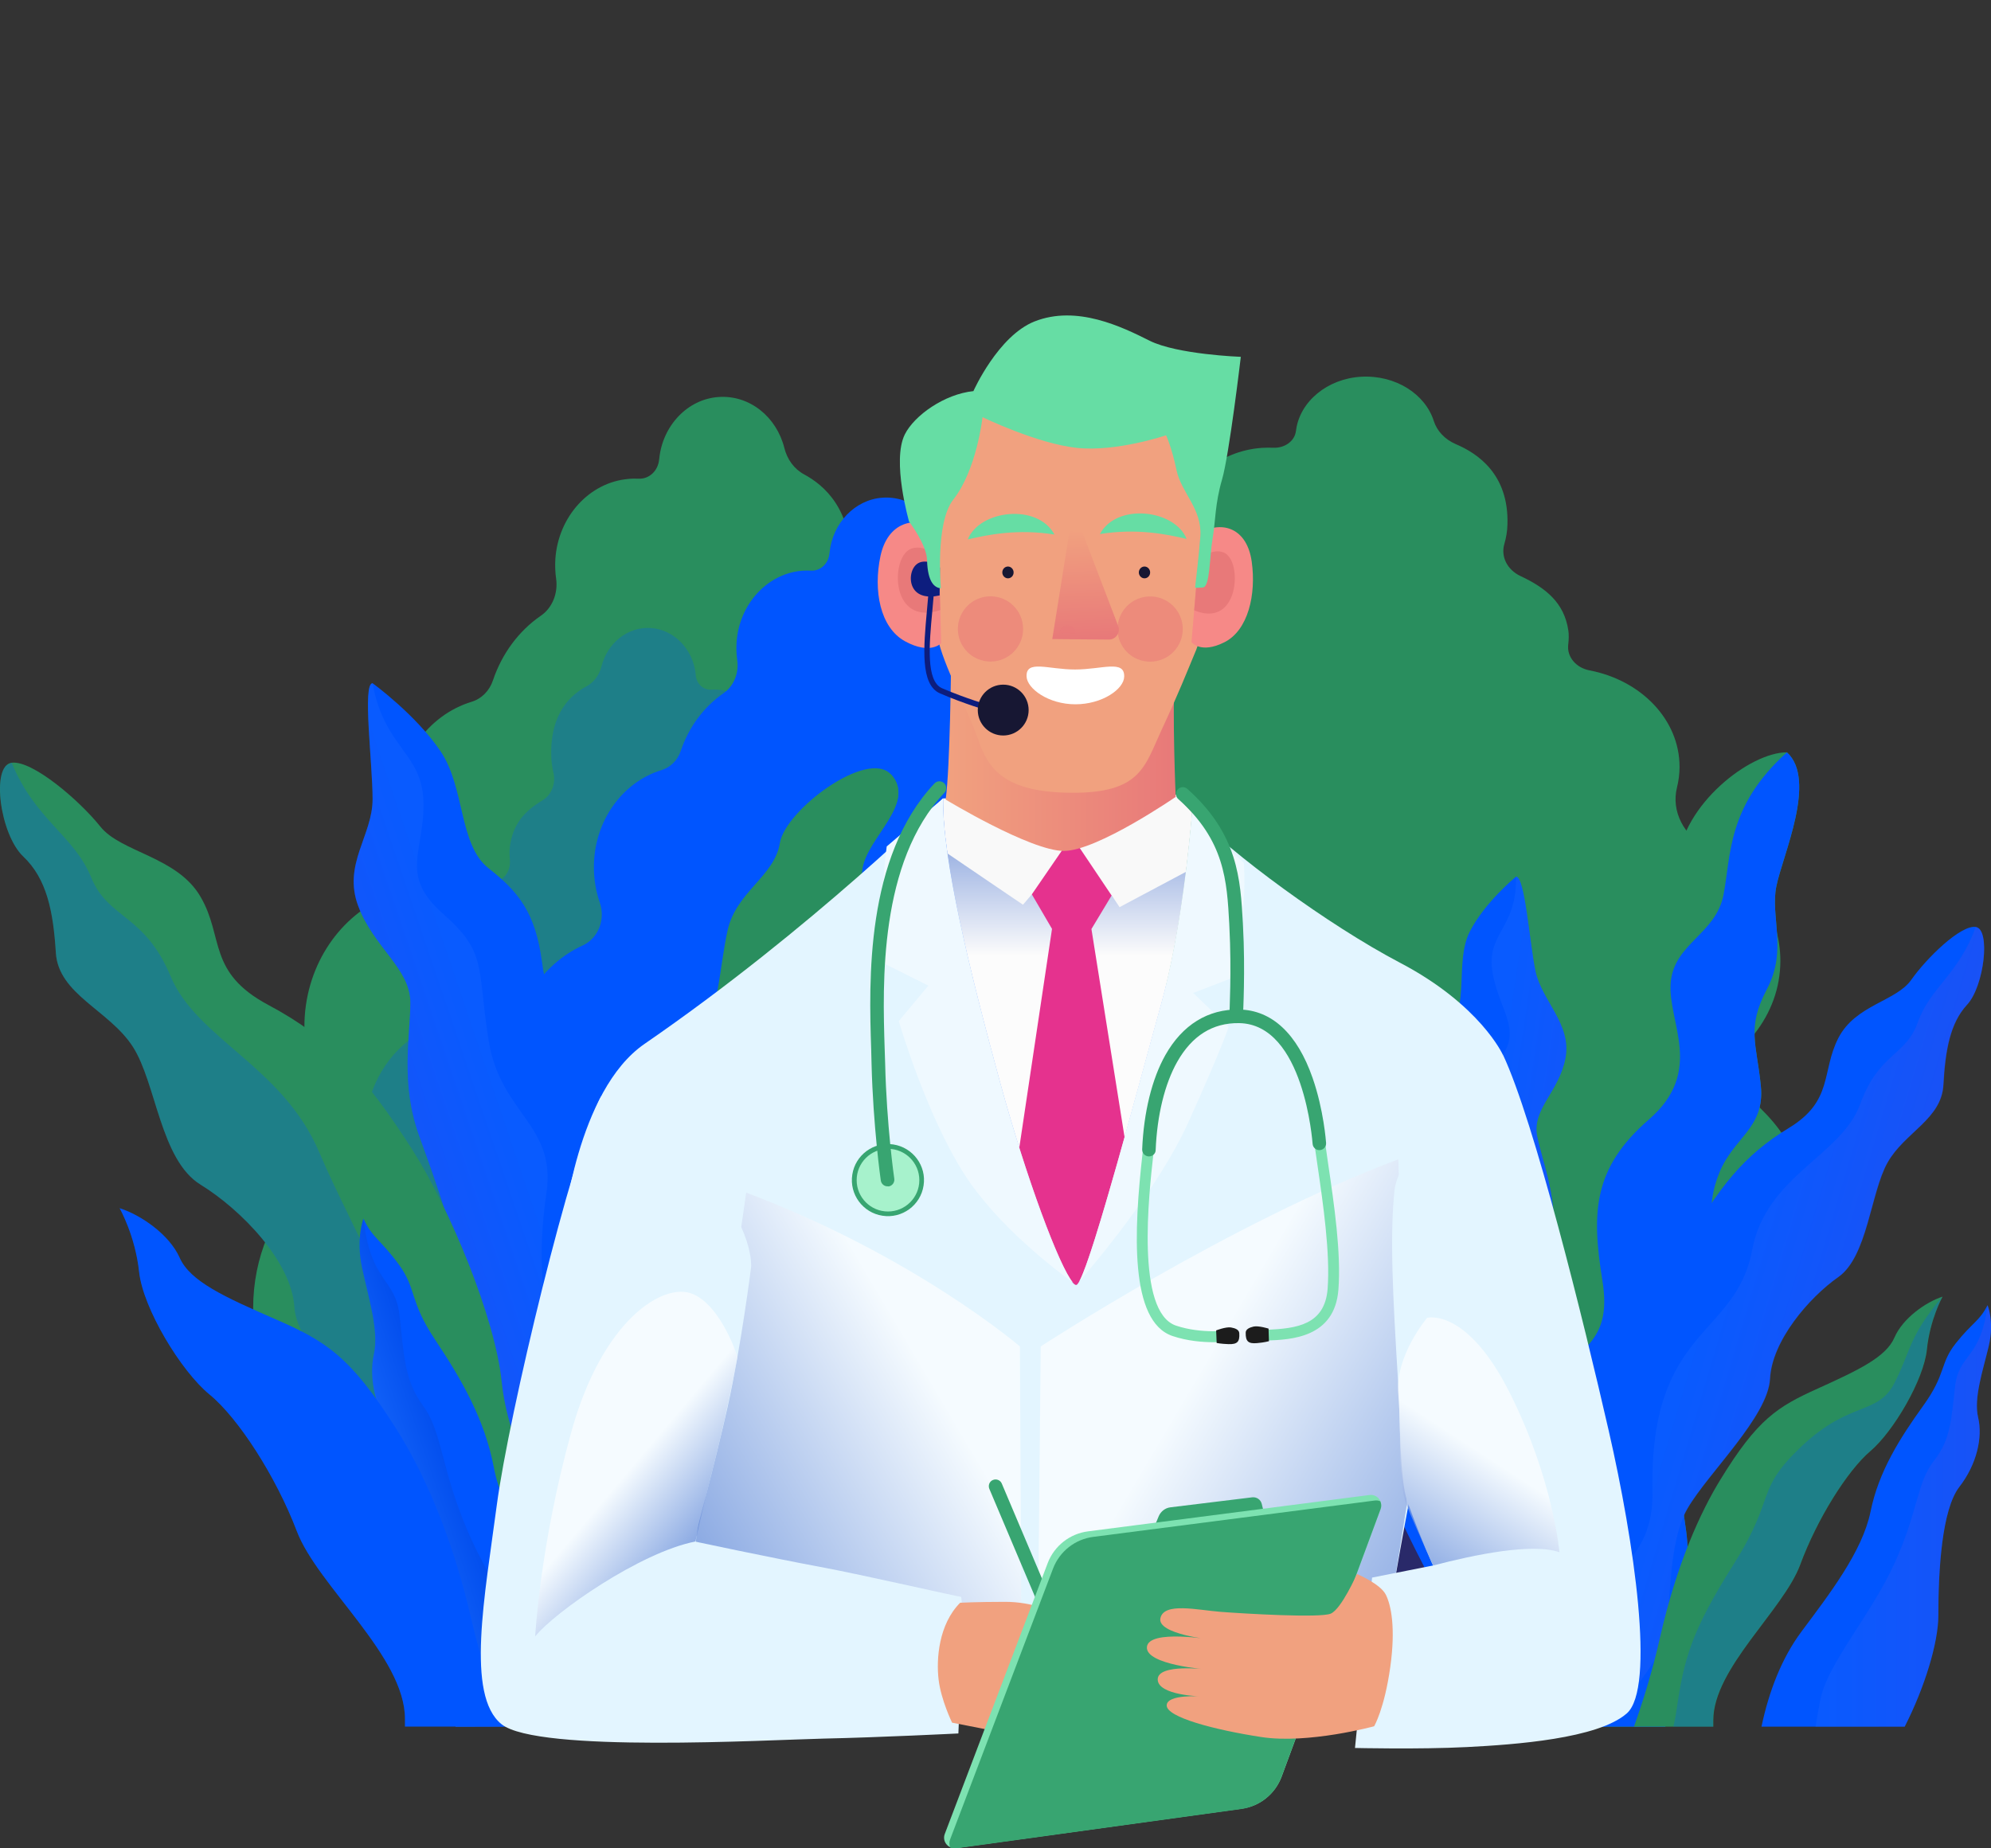 <svg version="1.1" id="_x3C_Layer_x3E_" xmlns="http://www.w3.org/2000/svg" xmlns:xlink="http://www.w3.org/1999/xlink" x="0" y="0" viewBox="0 0 1550.2 1439.5" style="enable-background:new 0 0 1550.2 1439.5" xml:space="preserve"><rect x="0" y="0" width="1550.2" height="1439.5" fill="#333333" stroke="none"/><style>.st0{fill:#298e5e}.st1,.st10{fill:#0055ff}.st10{opacity:.26;enable-background:new}.st33{fill:#e3f5ff}.st45{fill:#eff9ff}.st47{fill:#f1a17f}.st48{fill:#f68987}.st49{fill:#e87979}.st50{fill:#0d1d7e}.st51{fill:#66dda4}.st52{fill:#171733}.st54{opacity:.55;fill:#e87979;enable-background:new}.st57{fill:#38a571}.st59{fill:#7de2b1}.st60{fill:#1c1c1c}</style><path class="st0" d="M1386.2 748.3c0-36.9-22.6-69.2-56.5-87.4-18.7-10-28.6-29-24-47.6 1.3-5.2 2-10.6 2-16.1 0-36.7-29.9-67.4-70-75.1-10.6-2-17.7-10.5-16.7-19.8.5-4.1.6-8.1.1-11.4-3.2-21.3-17.2-32.9-37.3-42.3-10.3-4.9-15.4-15.1-12.5-25 1.4-4.8 2.3-9.9 2.4-15.2 1.2-39.2-23.4-55.4-40.4-62.6-8.3-3.6-14.4-10.1-16.9-17.8-6.6-21-29.7-36.1-56.6-34.6-26.3 1.5-47.8 19.3-50.7 41.8 0 .2 0 .4-.1.5-.9 7.7-8.6 13.4-17.6 13-2.9-.1-5.9-.1-9 .1-33.3 2.4-60.1 25.6-62.4 54.3-.4 4.6-.1 9 .7 13.3 1.8 9.9-3.3 19.8-13.2 25.2-18.7 10.2-33.3 25.5-41 43.7-3 7-9.8 12.4-18.2 14.4-37.5 9-65 38.5-65 73.6 0 9.4 2 18.5 5.6 26.8 5.6 12.9-1.6 27.2-16.4 32.5-39.8 14.3-67.8 48-67.8 87.4 0 15.9 4.6 31 12.7 44.1 12.3 19.9 7.7 44.6-11.8 59.7-27.5 21.4-44.8 52.3-44.8 86.7v42.6h736.6v-42.6c0-17.2-12.7-33.6-27.6-48.3-16.3-16-17.4-39.4-3.7-57.1 12.7-16.2 20.1-35.7 20.1-56.8z"/><path class="st0" d="M855.6 832.1c0-42.4-20.5-79.6-51.3-100.5-17-11.5-26-33.4-21.8-54.7 1.2-6 1.8-12.1 1.8-18.5 0-42.2-27.2-77.5-63.6-86.3-9.6-2.3-16.1-12.1-15.2-22.8.4-4.8.6-9.3.1-13.1-2.9-24.5-15.6-37.8-33.8-48.7-9.4-5.6-14-17.4-11.3-28.7 1.3-5.6 2.1-11.4 2.2-17.4 1.1-45.1-21.2-63.6-36.7-72-7.6-4.1-13.1-11.6-15.3-20.5-6-24.1-27-41.5-51.4-39.7-23.9 1.7-43.4 22.2-46 48 0 .2 0 .4-.1.6-.8 8.9-7.8 15.4-16 15-2.7-.1-5.4-.1-8.1.2-30.3 2.7-54.5 29.4-56.7 62.4-.3 5.2-.1 10.4.6 15.3 1.6 11.4-3 22.8-12 28.9-17 11.7-30.2 29.4-37.2 50.3-2.7 8.1-8.9 14.3-16.5 16.6-34 10.3-59 44.3-59 84.6 0 10.9 1.8 21.3 5.1 30.8 5.1 14.8-1.5 31.2-14.9 37.3-36.1 16.4-61.5 55.2-61.5 100.4 0 18.3 4.2 35.6 11.5 50.7 11.1 22.9 7 51.3-10.7 68.7-25 24.6-40.7 60.1-40.7 99.7v48.9h668.8v-48.9c0-19.8-11.5-38.6-25.1-55.6-14.8-18.4-15.8-45.3-3.4-65.6 11.5-18.8 18.2-41.2 18.2-65.4z"/><path class="st1" d="M951.9 855.2c0-37.9-18.3-71.2-45.9-89.9-15.2-10.3-23.2-29.9-19.5-48.9 1-5.3 1.6-10.9 1.6-16.5 0-37.8-24.3-69.3-56.8-77.2-8.6-2.1-14.4-10.8-13.6-20.4.4-4.3.5-8.3.1-11.7-2.6-21.9-13.9-33.8-30.3-43.5-8.4-5-12.5-15.6-10.1-25.7 1.2-5 1.8-10.2 2-15.6 1-40.3-19-56.9-32.8-64.4-6.8-3.7-11.7-10.4-13.7-18.3-5.4-21.5-24.1-37.1-45.9-35.5-21.3 1.5-38.9 19.8-41.1 42.9 0 .2 0 .4-.1.5-.7 7.9-7 13.8-14.3 13.4-2.4-.1-4.8-.1-7.3.1-27.1 2.4-48.8 26.3-50.7 55.8-.3 4.7-.1 9.3.5 13.7 1.5 10.2-2.7 20.4-10.7 25.9-15.2 10.5-27 26.2-33.3 45-2.4 7.2-8 12.7-14.8 14.8-30.4 9.2-52.8 39.6-52.8 75.6 0 9.7 1.6 19 4.6 27.6 4.6 13.3-1.3 27.9-13.3 33.4-32.3 14.7-55 49.3-55 89.8 0 16.4 3.7 31.8 10.3 45.4 10 20.5 6.3 45.8-9.6 61.4-22.3 22-36.4 53.8-36.4 89.1v43.8h598.1V1022c0-17.7-10.3-34.6-22.4-49.7-13.2-16.5-14.1-40.5-3-58.7 10.2-16.7 16.2-36.8 16.2-58.4z"/><path class="st1" d="M297.2 932.2c9.4 15.3 8.6 35.6-2.5 49.4-10.2 12.8-18.9 26.9-18.9 41.9v36.9h503.7v-36.9c0-29.8-11.8-56.6-30.6-75.1-13.3-13.1-16.5-34.4-8.1-51.7 5.5-11.4 8.7-24.4 8.7-38.2 0-34.1-19.1-63.3-46.3-75.6-10.1-4.6-15.1-16.9-11.2-28.1 2.5-7.2 3.9-15.1 3.9-23.2 0-30.4-18.8-56-44.5-63.7-5.7-1.7-10.4-6.4-12.4-12.5-5.2-15.8-15.2-29.1-28-37.9-6.8-4.6-10.2-13.2-9-21.8.5-3.7.7-7.6.5-11.5-1.6-24.8-19.9-45-42.7-47-2.1-.2-4.1-.2-6.1-.1-6.2.3-11.4-4.6-12-11.3v-.5c-1.9-19.5-16.7-34.9-34.7-36.2-18.4-1.3-34.1 11.8-38.7 29.9-1.7 6.7-5.8 12.3-11.5 15.4-11.7 6.3-28.5 20.3-27.6 54.2.1 4.5.7 8.9 1.7 13.1 2 8.5-1.5 17.4-8.5 21.6-13.7 8.2-23.3 18.3-25.5 36.7-.3 2.8-.2 6.2.1 9.8.7 8.1-4.2 15.4-11.4 17.2-27.4 6.6-47.9 33.2-47.9 65 0 4.8.5 9.4 1.3 13.9 3.1 16.1-3.6 32.5-16.4 41.2-23.2 15.7-38.6 43.7-38.6 75.7-.4 18.3 4.6 35.3 13.2 49.4z" style="opacity:.26;enable-background:new"/><path class="st0" d="M665.4 758c-13.5 31.1-6.8 43.3-4.1 77.1s-17.6 40.6-27.1 69-2.7 41.9-5.4 77.1c-2.7 35.2-13.5 37.9-23 70.3-9.5 32.5 0 77.1 6.8 138 4.2 37.7-5.6 107.4-13.7 155.1H474.8c9.6-90.2 23-235.3 14.8-267.4-12.2-47.3 6.8-125.8 18.9-150.1 12.2-24.3 14.9-54.1 12.2-75.7-2.7-21.6 9.5-29.8 24.3-46 14.9-16.2 14.9-51.4 21.6-81.2 6.8-29.8 36.5-41.9 40.6-67.6 4.1-25.7 68.3-73.7 86.6-53.4 19.9 22.1-18.3 48.7-22.3 73-4 24.4 7.5 50.7-6.1 81.8z"/><defs><path id="SVGID_1_" d="M1 1h1L1 2z"/></defs><defs><path id="SVGID_2_" d="M-1-1h-1l1-1z"/></defs><clipPath id="SVGID_3_"><use xlink:href="#SVGID_1_" style="overflow:visible"/></clipPath><clipPath id="SVGID_4_" style="clip-path:url(#SVGID_3_)"><use xlink:href="#SVGID_2_" style="overflow:visible"/></clipPath><linearGradient id="SVGID_5_" gradientUnits="userSpaceOnUse" x1="6293.786" y1="498.333" x2="6609.98" y2="391.235" gradientTransform="rotate(180 3517.576 720)"><stop offset="0" style="stop-color:#fff"/><stop offset="1" style="stop-color:#000"/></linearGradient><path d="M665.4 758c-13.5 31.1-6.8 43.3-4.1 77.1s-17.6 40.6-27.1 69-2.7 41.9-5.4 77.1c-2.7 35.2-13.5 37.9-23 70.3-9.5 32.5 0 77.1 6.8 138 4.2 37.7-5.6 107.4-13.7 155.1h-79.2c5.2-51.5 9.6-107.7 7.7-135.9-4.1-59.9-18.3-89.3-3-128.8 15.2-39.6 40.6-36.5 33.5-90.3s-6.1-89.3 30.4-127.8c36.5-38.6 12.2-77.1 14.2-108.6 2-31.4 29.4-38.6 34.5-70s6.1-39.6 56.8-80.1c19.9 22.1-18.3 48.7-22.3 73-4 24.5 7.5 50.8-6.1 81.9z" style="clip-path:url(#SVGID_4_);fill:url(#SVGID_5_)"/><path class="st0" d="M665.4 758c-13.5 31.1-6.8 43.3-4.1 77.1s-17.6 40.6-27.1 69-2.7 41.9-5.4 77.1c-2.7 35.2-13.5 37.9-23 70.3-9.5 32.5 0 77.1 6.8 138 4.2 37.7-5.6 107.4-13.7 155.1h-79.2c5.2-51.5 9.6-107.7 7.7-135.9-4.1-59.9-18.3-89.3-3-128.8 15.2-39.6 40.6-36.5 33.5-90.3s-6.1-89.3 30.4-127.8c36.5-38.6 12.2-77.1 14.2-108.6 2-31.4 29.4-38.6 34.5-70s6.1-39.6 56.8-80.1c19.9 22.1-18.3 48.7-22.3 73-4 24.5 7.5 50.8-6.1 81.9z"/><path class="st1" d="M431.1 1344.7c-38.7-89.5-65.2-238.4-61.9-278.9 4.1-50.7-27.4-139-42.6-180.6s-7.1-78.1-7.1-104.5-28.4-42.6-40.6-75.1 11.2-54.8 11.2-83.2-8.1-90.3 0-90.3c0 0 33.5 24.3 52.8 52.8 19.3 28.4 14.2 73 37.5 91.3s36.5 34.5 41.6 73c5.1 38.6 16.2 39.6 35.5 83.2s-7.1 79.1 3 126.8 32.5 43.6 69 126.8c25.9 59 18.1 188.4 11.4 258.6l-109.8.1z"/><defs><path id="SVGID_6_" d="M1 1h1L1 2z"/></defs><defs><path id="SVGID_7_" d="M-1-1h-1l1-1z"/></defs><clipPath id="SVGID_8_"><use xlink:href="#SVGID_6_" style="overflow:visible"/></clipPath><clipPath id="SVGID_9_" style="clip-path:url(#SVGID_8_)"><use xlink:href="#SVGID_7_" style="overflow:visible"/></clipPath><linearGradient id="SVGID_10_" gradientUnits="userSpaceOnUse" x1="6621.895" y1="507.232" x2="6730.825" y2="470.336" gradientTransform="rotate(180 3517.576 720)"><stop offset="0" style="stop-color:#fff"/><stop offset="1" style="stop-color:#000"/></linearGradient><path d="M431.1 1344.7c-38.7-89.5-65.2-238.4-61.9-278.9 4.1-50.7-27.4-139-42.6-180.6s-7.1-78.1-7.1-104.5-28.4-42.6-40.6-75.1 11.2-54.8 11.2-83.2-8.1-90.3 0-90.3c9.1 50.7 38.6 53.8 39.6 92.3 1 38.6-19.3 56.8 15.2 87.2s26.4 40.6 35.5 98.4c9.1 57.8 53.1 65.5 45 119.6-9.4 63-1.1 121.8 29.9 165.2 37.7 52.8 24.2 143.3 44.1 204.6-.6 18.2 1.3 33 4.6 45.1h-72.9v.2z" style="clip-path:url(#SVGID_9_);fill:url(#SVGID_10_)"/><linearGradient id="SVGID_11_" gradientUnits="userSpaceOnUse" x1="6621.895" y1="507.232" x2="6730.825" y2="470.336" gradientTransform="rotate(180 3517.576 720)"><stop offset="0" style="stop-color:#246afc"/><stop offset="1" style="stop-color:#5f48dc"/></linearGradient><path d="M431.1 1344.7c-38.7-89.5-65.2-238.4-61.9-278.9 4.1-50.7-27.4-139-42.6-180.6s-7.1-78.1-7.1-104.5-28.4-42.6-40.6-75.1 11.2-54.8 11.2-83.2-8.1-90.3 0-90.3c9.1 50.7 38.6 53.8 39.6 92.3 1 38.6-19.3 56.8 15.2 87.2s26.4 40.6 35.5 98.4c9.1 57.8 53.1 65.5 45 119.6-9.4 63-1.1 121.8 29.9 165.2 37.7 52.8 24.2 143.3 44.1 204.6-.6 18.2 1.3 33 4.6 45.1h-72.9v.2z" style="opacity:.26;fill:url(#SVGID_11_);enable-background:new"/><path class="st0" d="M9.1 594c16.2-2 52.8 29.4 69 49.7s59.9 23.3 78.1 54.8c18.3 31.4 5.1 58.8 52.8 84.2s75.6 55.4 112.6 113.6c28.4 44.6 63.9 129.9 69 179.6 5.1 49.7 32.5 98.4 65.9 149.1 18.5 28.1 25.5 79.4 28.1 119.6H405c-20.2-26.6-53.8-56-61.1-81.1-10.1-34.5-4.1-90.3-26.4-123.8s-86.2-86.2-88.3-121.7c-2-35.5-41.6-76.1-73-95.4-31.4-19.3-34.5-79.1-52.8-107.5s-57.8-40.6-59.9-73c-2-32.5-7.1-57.8-25.4-75.1-18.2-17.2-25.3-70.9-9-73z"/><defs><path id="SVGID_12_" d="M1 1h1L1 2z"/></defs><defs><path id="SVGID_13_" d="M-1-1h-1l1-1z"/></defs><clipPath id="SVGID_14_"><use xlink:href="#SVGID_12_" style="overflow:visible"/></clipPath><clipPath id="SVGID_15_" style="clip-path:url(#SVGID_14_)"><use xlink:href="#SVGID_13_" style="overflow:visible"/></clipPath><linearGradient id="SVGID_16_" gradientUnits="userSpaceOnUse" x1="6780.598" y1="486.52" x2="6908.331" y2="443.256" gradientTransform="rotate(180 3517.576 720)"><stop offset="0" style="stop-color:#fff"/><stop offset="1" style="stop-color:#000"/></linearGradient><path d="m4.7 596.3 4.4-2.3c18.3 44.6 48.7 56.8 61.9 89.3s41.6 28.4 61.9 77.1c20.3 48.7 87.2 70 115.7 137 28.4 67 65.9 117.7 94.3 257.7 12.9 63.4 38.8 132.7 63.4 189.6H405c-20.2-26.6-53.8-56-61.1-81.1-10.1-34.5-4.1-90.3-26.4-123.8s-86.2-86.2-88.3-121.7c-2-35.5-41.6-76.1-73-95.4-31.4-19.3-34.5-79.1-52.8-107.5s-57.8-40.6-59.9-73c-2-32.5-7.1-57.8-25.4-75.1C1.9 651.6-5.5 607 4.7 596.3z" style="clip-path:url(#SVGID_15_);fill:url(#SVGID_16_)"/><path class="st10" d="m4.7 596.3 4.4-2.3c18.3 44.6 48.7 56.8 61.9 89.3s41.6 28.4 61.9 77.1c20.3 48.7 87.2 70 115.7 137 28.4 67 65.9 117.7 94.3 257.7 12.9 63.4 38.8 132.7 63.4 189.6H405c-20.2-26.6-53.8-56-61.1-81.1-10.1-34.5-4.1-90.3-26.4-123.8s-86.2-86.2-88.3-121.7c-2-35.5-41.6-76.1-73-95.4-31.4-19.3-34.5-79.1-52.8-107.5s-57.8-40.6-59.9-73c-2-32.5-7.1-57.8-25.4-75.1C1.9 651.6-5.5 607 4.7 596.3z"/><path class="st1" d="M354.7 1344.7c-17.2-36.6-29.1-78.7-29.1-104.4 0-42.6-3-99.4-18.3-120.7-15.2-21.3-20.3-46.7-16.2-64.9 4.1-18.3-4.1-43.6-9.1-67-5.1-23.3 1-38.6 1-38.6 7.1 15.2 13.2 16.2 27.4 35.5s8.1 28.4 28.4 58.8 38.6 61.9 45.7 99.4 35.5 77.1 59.9 112.6c17.1 25 28.1 56.1 34.6 89.2l-124.3.1z"/><defs><path id="SVGID_17_" d="M1 1h1L1 2z"/></defs><defs><path id="SVGID_18_" d="M-1-1h-1l1-1z"/></defs><clipPath id="SVGID_19_"><use xlink:href="#SVGID_17_" style="overflow:visible"/></clipPath><clipPath id="SVGID_20_" style="clip-path:url(#SVGID_19_)"><use xlink:href="#SVGID_18_" style="overflow:visible"/></clipPath><linearGradient id="SVGID_21_" gradientUnits="userSpaceOnUse" x1="6678.589" y1="292.833" x2="6741.487" y2="271.528" gradientTransform="rotate(180 3517.576 720)"><stop offset="0" style="stop-color:#fff"/><stop offset="1" style="stop-color:#000"/></linearGradient><path d="M354.7 1344.7c-17.2-36.6-29.1-78.7-29.1-104.4 0-42.6-3-99.4-18.3-120.7-15.2-21.3-20.3-46.7-16.2-64.9 4.1-18.3-4.1-43.6-9.1-67-5.1-23.3 1-38.6 1-38.6 5.7 50.4 24.7 45.7 28.1 75.4 3.4 29.8 3.4 50 18.3 70.3s13.5 46.7 33.8 95.4c20.3 48.7 57.5 94 64.2 127.1 1.4 6.7 2.9 16.3 4.6 27.3l-77.3.1z" style="clip-path:url(#SVGID_20_);fill:url(#SVGID_21_)"/><linearGradient id="SVGID_22_" gradientUnits="userSpaceOnUse" x1="6678.589" y1="292.833" x2="6741.487" y2="271.528" gradientTransform="rotate(180 3517.576 720)"><stop offset="0" style="stop-color:#0d1d7e"/><stop offset="1" style="stop-color:#afebf2"/></linearGradient><path d="M354.7 1344.7c-17.2-36.6-29.1-78.7-29.1-104.4 0-42.6-3-99.4-18.3-120.7-15.2-21.3-20.3-46.7-16.2-64.9 4.1-18.3-4.1-43.6-9.1-67-5.1-23.3 1-38.6 1-38.6 5.7 50.4 24.7 45.7 28.1 75.4 3.4 29.8 3.4 50 18.3 70.3s13.5 46.7 33.8 95.4c20.3 48.7 57.5 94 64.2 127.1 1.4 6.7 2.9 16.3 4.6 27.3l-77.3.1z" style="opacity:.14;fill:url(#SVGID_22_);enable-background:new"/><path class="st1" d="M139.9 979.5c8.1 18.3 34.5 30.4 74.1 47.7 39.6 17.2 58.7 29 94.3 85.2 19.3 30.4 42.6 79.1 58.8 149.1 7.4 32 17 61 25.1 83.1h-76.9v-6c0-48.7-68-103.5-84.2-146.1s-45.7-88.3-68-106.5c-22.3-18.3-51.7-67-54.8-95.4-3-28.4-15.2-49.7-15.2-49.7 16.4 5.2 38.7 20.4 46.8 38.6z"/><defs><path id="SVGID_23_" d="M1 1h1L1 2z"/></defs><defs><path id="SVGID_24_" d="M-1-1h-1l1-1z"/></defs><clipPath id="SVGID_25_"><use xlink:href="#SVGID_23_" style="overflow:visible"/></clipPath><clipPath id="SVGID_26_" style="clip-path:url(#SVGID_25_)"><use xlink:href="#SVGID_24_" style="overflow:visible"/></clipPath><linearGradient id="SVGID_27_" gradientUnits="userSpaceOnUse" x1="6767.874" y1="312.078" x2="6868.597" y2="277.962" gradientTransform="rotate(180 3517.576 720)"><stop offset="0" style="stop-color:#fff"/><stop offset="1" style="stop-color:#000"/></linearGradient><path d="M139.9 1022.1c16.2 30.4 42.6 16.2 89.3 58.8 46.7 42.6 24.3 46.7 65.9 110.6s48.7 89.3 55.8 138c.7 4.5 1.7 9.6 2.9 15.1h-38.4v-6c0-48.7-68-103.5-84.2-146.1s-45.7-88.3-68-106.5c-22.3-18.3-51.7-67-54.8-95.4-3-28.4-15.2-49.7-15.2-49.7 33.5 38.6 30.5 50.8 46.7 81.2z" style="clip-path:url(#SVGID_26_);fill:url(#SVGID_27_)"/><path class="st10" d="M139.9 1022.1c16.2 30.4 42.6 16.2 89.3 58.8 46.7 42.6 24.3 46.7 65.9 110.6s48.7 89.3 55.8 138c.7 4.5 1.7 9.6 2.9 15.1h-38.4v-6c0-48.7-68-103.5-84.2-146.1s-45.7-88.3-68-106.5c-22.3-18.3-51.7-67-54.8-95.4-3-28.4-15.2-49.7-15.2-49.7 33.5 38.6 30.5 50.8 46.7 81.2z"/><path class="st0" d="M1375.8 770.2c-16.1 30.5-8.1 42.4-4.8 75.5 3.2 33.1-21 39.7-32.3 67.6-11.3 27.8-3.2 41.1-6.5 75.5-3.2 34.4-16.1 37.1-27.4 68.9-11.3 31.8 0 75.5 8.1 135.1 5 36.9-6.7 105.2-16.3 151.9h-148.1c11.4-88.4 27.5-230.5 17.6-261.9-14.5-46.4 8.1-123.2 22.6-147s17.7-53 14.5-74.2 11.3-29.1 29-45 17.7-50.3 25.8-79.5c8.1-29.1 46.1-40.7 48.4-66.2 3.9-44.5 56.1-85 84.9-85 23.7 21.6-3.4 80.3-8.2 104.2-4.9 23.8 8.8 49.6-7.3 80.1z"/><defs><path id="SVGID_28_" d="M1 1h1L1 2z"/></defs><defs><path id="SVGID_29_" d="M-1-1h-1l1-1z"/></defs><clipPath id="SVGID_30_"><use xlink:href="#SVGID_28_" style="overflow:visible"/></clipPath><clipPath id="SVGID_31_" style="clip-path:url(#SVGID_30_)"><use xlink:href="#SVGID_29_" style="overflow:visible"/></clipPath><linearGradient id="SVGID_32_" gradientUnits="userSpaceOnUse" x1="5595.724" y1="507.039" x2="5928.439" y2="394.346" gradientTransform="rotate(180 3517.576 720)"><stop offset="0" style="stop-color:#fff"/><stop offset="1" style="stop-color:#000"/></linearGradient><path d="M1375.8 770.2c-16.1 30.5-8.1 42.4-4.8 75.5 3.2 33.1-21 39.7-32.3 67.6-11.3 27.8-3.2 41.1-6.5 75.5-3.2 34.4-16.1 37.1-27.4 68.9-11.3 31.8 0 75.5 8.1 135.1 5 36.9-6.7 105.2-16.3 151.9h-94.4c6.2-50.4 11.4-105.4 9.1-133.1-4.8-58.6-21.8-87.4-3.6-126.2 18.1-38.7 48.4-35.8 39.9-88.4-8.5-52.7-7.3-87.4 36.3-125.2 43.5-37.8 14.5-75.5 16.9-106.3s35.1-37.8 41.1-68.5c6-30.8 2.6-68.9 49.4-111.1 23.7 21.6-3.4 80.3-8.2 104.2-4.9 23.8 8.8 49.6-7.3 80.1z" style="clip-path:url(#SVGID_31_);fill:url(#SVGID_32_)"/><path class="st1" d="M1375.8 770.2c-16.1 30.5-8.1 42.4-4.8 75.5 3.2 33.1-21 39.7-32.3 67.6-11.3 27.8-3.2 41.1-6.5 75.5-3.2 34.4-16.1 37.1-27.4 68.9-11.3 31.8 0 75.5 8.1 135.1 5 36.9-6.7 105.2-16.3 151.9h-94.4c6.2-50.4 11.4-105.4 9.1-133.1-4.8-58.6-21.8-87.4-3.6-126.2 18.1-38.7 48.4-35.8 39.9-88.4-8.5-52.7-7.3-87.4 36.3-125.2 43.5-37.8 14.5-75.5 16.9-106.3s35.1-37.8 41.1-68.5c6-30.8 2.6-68.9 49.4-111.1 23.7 21.6-3.4 80.3-8.2 104.2-4.9 23.8 8.8 49.6-7.3 80.1z"/><path class="st1" d="M1196.1 1344.5c18-72.9 15.6-194.2 6.1-227.2-11.9-41.3.1-113.2 6.1-147.1 6-33.9-7-63.6-11.4-85.1s17.1-34.7 22-61.2c4.9-26.4-18.6-44.6-23.4-67.7-4.7-23.1-8.2-73.5-15.1-73.5 0 0-24.4 19.9-36.1 43-11.7 23.2.1 59.5-16.7 74.4-16.8 14.9-25.3 28.1-23.2 59.5 2.1 31.4-7.2 32.2-16.3 67.8-9.1 35.5 19.2 64.4 18.6 103.2-.7 38.8-20.3 35.6-37.5 103.3-12.2 48.1 16 153.4 33.4 210.6h93.5z"/><defs><path id="SVGID_33_" d="M1 1h1L1 2z"/></defs><defs><path id="SVGID_34_" d="M-1-1h-1l1-1z"/></defs><clipPath id="SVGID_35_"><use xlink:href="#SVGID_33_" style="overflow:visible"/></clipPath><clipPath id="SVGID_36_" style="clip-path:url(#SVGID_35_)"><use xlink:href="#SVGID_34_" style="overflow:visible"/></clipPath><linearGradient id="SVGID_37_" gradientUnits="userSpaceOnUse" x1="-454.126" y1="413.529" x2="-363.751" y2="382.918" gradientTransform="matrix(1.025 -.002 -.201 -.981 1691.267 1414.148)"><stop offset="0" style="stop-color:#fff"/><stop offset="1" style="stop-color:#000"/></linearGradient><path d="M1196.1 1344.5c18-72.9 15.6-194.2 6.1-227.2-11.9-41.3.1-113.2 6.1-147.1 6-33.9-7-63.6-11.4-85.1s17.1-34.7 22-61.2c4.9-26.4-18.6-44.6-23.4-67.7-4.7-23.1-8.2-73.5-15.1-73.5.7 41.3-23.8 43.8-18.2 75.2 5.6 31.4 25.9 46.2 1.6 71.1-24.3 24.8-15.7 33.1-13.8 80.2 1.9 47.1-34.3 53.4-18.3 97.4 18.5 51.2 21.2 99.2 2.1 134.6-23.2 43.1 3.3 116.7-3.3 166.6 3.5 14.8 4.4 26.9 3.6 36.8l62-.1z" style="clip-path:url(#SVGID_36_);fill:url(#SVGID_37_)"/><linearGradient id="SVGID_38_" gradientUnits="userSpaceOnUse" x1="-454.126" y1="413.529" x2="-363.751" y2="382.918" gradientTransform="matrix(1.025 -.002 -.201 -.981 1691.267 1414.148)"><stop offset="0" style="stop-color:#246afc"/><stop offset="1" style="stop-color:#5f48dc"/></linearGradient><path d="M1196.1 1344.5c18-72.9 15.6-194.2 6.1-227.2-11.9-41.3.1-113.2 6.1-147.1 6-33.9-7-63.6-11.4-85.1s17.1-34.7 22-61.2c4.9-26.4-18.6-44.6-23.4-67.7-4.7-23.1-8.2-73.5-15.1-73.5.7 41.3-23.8 43.8-18.2 75.2 5.6 31.4 25.9 46.2 1.6 71.1-24.3 24.8-15.7 33.1-13.8 80.2 1.9 47.1-34.3 53.4-18.3 97.4 18.5 51.2 21.2 99.2 2.1 134.6-23.2 43.1 3.3 116.7-3.3 166.6 3.5 14.8 4.4 26.9 3.6 36.8l62-.1z" style="opacity:.26;fill:url(#SVGID_38_);enable-background:new"/><path class="st1" d="M1538.3 721.9c-11.8-1.7-38.4 24.4-50.2 41.2-11.8 16.8-43.5 19.4-56.8 45.4-13.3 26.1-3.7 48.8-38.4 69.9-34.7 21-55 46-81.9 94.3-20.7 37-46.5 107.7-50.2 149-3.7 41.2-23.6 81.6-48 123.7-13.5 23.3-18.6 65.8-20.5 99.3h57.9c14.7-22.1 39.1-46.5 44.5-67.3 7.4-28.6 3-74.9 19.2-102.7 16.2-27.8 62.7-71.5 64.2-101s30.3-63.1 53.1-79.1c22.9-16 25.1-65.6 38.4-89.2 13.3-23.6 42.1-33.7 43.5-60.6 1.5-26.9 5.2-48 18.4-62.3 13.4-14.3 18.6-58.9 6.8-60.6z"/><defs><path id="SVGID_39_" d="M1 1h1L1 2z"/></defs><defs><path id="SVGID_40_" d="M-1-1h-1l1-1z"/></defs><clipPath id="SVGID_41_"><use xlink:href="#SVGID_39_" style="overflow:visible"/></clipPath><clipPath id="SVGID_42_" style="clip-path:url(#SVGID_41_)"><use xlink:href="#SVGID_40_" style="overflow:visible"/></clipPath><linearGradient id="SVGID_43_" gradientUnits="userSpaceOnUse" x1="-486.954" y1="425.399" x2="-349.809" y2="378.947" gradientTransform="matrix(.877 0 0 -1 1757.379 1439.998)"><stop offset="0" style="stop-color:#fff"/><stop offset="1" style="stop-color:#000"/></linearGradient><path d="m1541.5 723.8-3.2-1.9c-13.3 37-35.4 47.1-45 74.1-9.6 26.9-30.3 23.6-45 64-14.8 40.4-73.2 55.4-84.1 113.6-12.9 68.5-80.1 59.7-77.6 188.1 1.1 56.1-38.8 61.3-58.3 110.1-13.3 33.4-9.2 72.8-9.2 72.8h31.3c14.7-22.1 39.1-46.4 44.5-67.2 7.4-28.6 3-74.9 19.2-102.7 16.2-27.8 62.7-71.5 64.2-101s30.3-63.1 53.1-79.1c22.9-16 25.1-65.6 38.4-89.2 13.3-23.6 42.1-33.7 43.5-60.6 1.5-26.9 5.2-48 18.4-62.3 11.8-12.8 17.2-49.8 9.8-58.7z" style="clip-path:url(#SVGID_42_);fill:url(#SVGID_43_)"/><linearGradient id="SVGID_44_" gradientUnits="userSpaceOnUse" x1="-486.954" y1="425.399" x2="-349.809" y2="378.947" gradientTransform="matrix(.877 0 0 -1 1757.379 1439.998)"><stop offset="0" style="stop-color:#246afc"/><stop offset="1" style="stop-color:#5f48dc"/></linearGradient><path d="m1541.5 723.8-3.2-1.9c-13.3 37-35.4 47.1-45 74.1-9.6 26.9-30.3 23.6-45 64-14.8 40.4-73.2 55.4-84.1 113.6-12.9 68.5-80.1 59.7-77.6 188.1 1.1 56.1-38.8 61.3-58.3 110.1-13.3 33.4-9.2 72.8-9.2 72.8h31.3c14.7-22.1 39.1-46.4 44.5-67.2 7.4-28.6 3-74.9 19.2-102.7 16.2-27.8 62.7-71.5 64.2-101s30.3-63.1 53.1-79.1c22.9-16 25.1-65.6 38.4-89.2 13.3-23.6 42.1-33.7 43.5-60.6 1.5-26.9 5.2-48 18.4-62.3 11.8-12.8 17.2-49.8 9.8-58.7z" style="opacity:.26;fill:url(#SVGID_44_);enable-background:new"/><path class="st1" d="M1483 1344.7c15.5-30.4 26.2-65.3 26.2-86.6 0-35.4 2.7-82.5 16.4-100.2 13.7-17.7 18.2-38.7 14.6-53.9-3.6-15.2 3.6-36.2 8.2-55.5 4.6-19.4-.9-32-.9-32-6.4 12.6-11.9 13.5-24.6 29.5-12.8 16-7.3 23.6-25.5 48.8-18.2 25.3-34.7 51.3-41 82.5-6.4 31.1-31.9 64-53.8 93.4-15.4 20.7-25.3 46.5-31.1 74H1483z"/><defs><path id="SVGID_45_" d="M1 1h1L1 2z"/></defs><defs><path id="SVGID_46_" d="M-1-1h-1l1-1z"/></defs><clipPath id="SVGID_47_"><use xlink:href="#SVGID_45_" style="overflow:visible"/></clipPath><clipPath id="SVGID_48_" style="clip-path:url(#SVGID_47_)"><use xlink:href="#SVGID_46_" style="overflow:visible"/></clipPath><linearGradient id="SVGID_49_" gradientUnits="userSpaceOnUse" x1="283.368" y1="259.101" x2="335.549" y2="241.427" gradientTransform="matrix(1.083 0 0 -1 1174.309 1439.997)"><stop offset="0" style="stop-color:#fff"/><stop offset="1" style="stop-color:#000"/></linearGradient><path d="M1483 1344.7c15.5-30.4 26.2-65.3 26.2-86.6 0-35.4 2.7-82.5 16.4-100.2 13.7-17.7 18.2-38.7 14.6-53.9-3.6-15.2 3.6-36.2 8.2-55.5 4.6-19.4-.9-32-.9-32-5.2 41.8-22.2 37.9-25.2 62.6s-3 41.5-16.4 58.4c-13.4 16.8-12.2 38.7-30.4 79.1-18.2 40.4-51.7 78-57.8 105.5-1.2 5.5-2.6 13.5-4.1 22.7l69.4-.1z" style="clip-path:url(#SVGID_48_);fill:url(#SVGID_49_)"/><linearGradient id="SVGID_50_" gradientUnits="userSpaceOnUse" x1="1413.6" y1="1180.65" x2="1550.235" y2="1180.65"><stop offset="0" style="stop-color:#246afc"/><stop offset="1" style="stop-color:#5f48dc"/></linearGradient><path d="M1483 1344.7c15.5-30.4 26.2-65.3 26.2-86.6 0-35.4 2.7-82.5 16.4-100.2 13.7-17.7 18.2-38.7 14.6-53.9-3.6-15.2 3.6-36.2 8.2-55.5 4.6-19.4-.9-32-.9-32-5.2 41.8-22.2 37.9-25.2 62.6s-3 41.5-16.4 58.4c-13.4 16.8-12.2 38.7-30.4 79.1-18.2 40.4-51.7 78-57.8 105.5-1.2 5.5-2.6 13.5-4.1 22.7l69.4-.1z" style="opacity:.26;fill:url(#SVGID_50_);enable-background:new"/><path d="M1039.5 1344.7c-15.3-43.1-25.8-92.5-25.8-122.8 0-50.1-2.7-116.9-16.2-142s-18-54.9-14.4-76.4-3.6-51.3-8.1-78.8c-4.5-27.4.9-45.3.9-45.3 6.3 17.9 11.7 19.1 24.3 41.8s7.2 33.4 25.2 69.2c18 35.8 34.2 72.8 40.5 116.9 6.3 44.2 31.5 90.7 53.1 132.5 15.2 29.4 24.9 65.9 30.7 104.9h-110.2z" style="fill:#292969"/><defs><path id="SVGID_51_" d="M1 1h1L1 2z"/></defs><defs><path id="SVGID_52_" d="M-1-1h-1l1-1z"/></defs><clipPath id="SVGID_53_"><use xlink:href="#SVGID_51_" style="overflow:visible"/></clipPath><clipPath id="SVGID_54_" style="clip-path:url(#SVGID_53_)"><use xlink:href="#SVGID_52_" style="overflow:visible"/></clipPath><linearGradient id="SVGID_55_" gradientUnits="userSpaceOnUse" x1="5744.925" y1="328.209" x2="5817.341" y2="303.681" gradientTransform="matrix(-1.064 0 0 -1 7154.229 1439.995)"><stop offset="0" style="stop-color:#fff"/><stop offset="1" style="stop-color:#000"/></linearGradient><path d="M1039.5 1344.7c-15.3-43.1-25.8-92.5-25.8-122.8 0-50.1-2.7-116.9-16.2-142s-18-54.9-14.4-76.4-3.6-51.3-8.1-78.8c-4.5-27.4.9-45.3.9-45.3 5.1 59.3 21.9 53.7 24.9 88.7s3 58.9 16.2 82.7c13.2 23.9 12 54.9 30 112.2 18 57.3 51 110.6 56.9 149.6 1.2 7.8 2.6 19.1 4.1 32.1h-68.5z" style="clip-path:url(#SVGID_54_);fill:url(#SVGID_55_)"/><linearGradient id="SVGID_56_" gradientUnits="userSpaceOnUse" x1="5744.925" y1="328.209" x2="5817.341" y2="303.681" gradientTransform="matrix(-1.064 0 0 -1 7154.229 1439.995)"><stop offset="0" style="stop-color:#0d1d7e"/><stop offset="1" style="stop-color:#afebf2"/></linearGradient><path d="M1039.5 1344.7c-15.3-43.1-25.8-92.5-25.8-122.8 0-50.1-2.7-116.9-16.2-142s-18-54.9-14.4-76.4-3.6-51.3-8.1-78.8c-4.5-27.4.9-45.3.9-45.3 5.1 59.3 21.9 53.7 24.9 88.7s3 58.9 16.2 82.7c13.2 23.9 12 54.9 30 112.2 18 57.3 51 110.6 56.9 149.6 1.2 7.8 2.6 19.1 4.1 32.1h-68.5z" style="opacity:.14;fill:url(#SVGID_56_);enable-background:new"/><path class="st0" d="M1475 1041.7c-6.5 15.1-27.7 25.2-59.5 39.6-31.8 14.3-47.2 24.1-75.8 70.7-15.5 25.2-34.2 65.6-47.3 123.7-6 26.6-13.6 50.6-20.2 69h61.8v-5c0-40.4 54.6-85.8 67.7-121.2 13-35.3 36.7-73.2 54.6-88.4 17.9-15.2 41.6-55.5 44-79.1s12.2-41.2 12.2-41.2c-13 4.2-31 16.8-37.5 31.9z"/><defs><path id="SVGID_57_" d="M1 1h1L1 2z"/></defs><defs><path id="SVGID_58_" d="M-1-1h-1l1-1z"/></defs><clipPath id="SVGID_59_"><use xlink:href="#SVGID_57_" style="overflow:visible"/></clipPath><clipPath id="SVGID_60_" style="clip-path:url(#SVGID_59_)"><use xlink:href="#SVGID_58_" style="overflow:visible"/></clipPath><linearGradient id="SVGID_61_" gradientUnits="userSpaceOnUse" x1="-684.712" y1="278.994" x2="-572.893" y2="241.12" gradientTransform="matrix(.808 0 0 -1 1921.836 1439.998)"><stop offset="0" style="stop-color:#fff"/><stop offset="1" style="stop-color:#000"/></linearGradient><path d="M1475 1077.1c-13 25.3-34.2 13.5-71.8 48.8-37.5 35.4-19.6 38.7-53 91.7s-39.1 74.1-44.9 114.5c-.5 3.7-1.3 8-2.4 12.6h30.9v-5c0-40.4 54.6-85.8 67.7-121.2 13-35.3 36.7-73.2 54.6-88.4 17.9-15.2 41.6-55.5 44-79.1s12.2-41.2 12.2-41.2c-26.7 31.9-24.3 42-37.3 67.3z" style="clip-path:url(#SVGID_60_);fill:url(#SVGID_61_)"/><path class="st10" d="M1475 1077.1c-13 25.3-34.2 13.5-71.8 48.8-37.5 35.4-19.6 38.7-53 91.7s-39.1 74.1-44.9 114.5c-.5 3.7-1.3 8-2.4 12.6h30.9v-5c0-40.4 54.6-85.8 67.7-121.2 13-35.3 36.7-73.2 54.6-88.4 17.9-15.2 41.6-55.5 44-79.1s12.2-41.2 12.2-41.2c-26.7 31.9-24.3 42-37.3 67.3z"/><path class="st33" d="M1074.5 1329.4c-130.4-9.5-554.5 29.2-551.5-10.8 3.1-39.9-84.4-362.4-84.4-362.4S449 849.4 501.8 813c130.6-89.9 232.4-191.2 232.4-191.2-.8 47 20.8 134.6 43.8 219.1s52.2 159.7 59.9 159.7 47.6-152.1 66-218.1c15.7-56.4 22.6-129.6 24.2-149.8 30.4 32 105.8 87.6 162 117.1 62.5 32.8 80 71.6 80 71.6s-101.7 451.1-95.6 508z"/><path d="M928.2 632.7c-1.6 20.2-8.5 93.4-24.2 149.8-18.4 66.1-58.3 218.1-66 218.1s-36.9-75.2-59.9-159.7-44.6-172-43.8-219.1l182-2.9c2.3 3.4 6.4 8.1 11.9 13.8z" style="fill:#f9f9f9"/><defs><path id="SVGID_62_" d="M1 1h1L1 2z"/></defs><defs><path id="SVGID_63_" d="M-1-1h-1l1-1z"/></defs><clipPath id="SVGID_64_"><use xlink:href="#SVGID_62_" style="overflow:visible"/></clipPath><clipPath id="SVGID_65_" style="clip-path:url(#SVGID_64_)"><use xlink:href="#SVGID_63_" style="overflow:visible"/></clipPath><linearGradient id="SVGID_66_" gradientUnits="userSpaceOnUse" x1="-1110.185" y1="331.027" x2="-887.838" y2="199.693" gradientTransform="rotate(180 -183.088 720)"><stop offset="0" style="stop-color:#000"/><stop offset="1" style="stop-color:#fff"/></linearGradient><path d="M581 928.8c131.3 49.5 213.1 119.8 213.1 119.8l1.6 306.3-260.8-107L581 928.8z" style="clip-path:url(#SVGID_65_);fill:url(#SVGID_66_)"/><linearGradient id="SVGID_67_" gradientUnits="userSpaceOnUse" x1="-1110.185" y1="331.027" x2="-887.838" y2="199.693" gradientTransform="rotate(180 -183.088 720)"><stop offset="0" style="stop-color:#fff"/><stop offset="1" style="stop-color:#3d6acc"/></linearGradient><path d="M581 928.8c131.3 49.5 213.1 119.8 213.1 119.8l1.6 306.3-260.8-107L581 928.8z" style="opacity:.63;fill:url(#SVGID_67_);enable-background:new"/><defs><path id="SVGID_68_" d="M1 1h1L1 2z"/></defs><defs><path id="SVGID_69_" d="M-1-1h-1l1-1z"/></defs><clipPath id="SVGID_70_"><use xlink:href="#SVGID_68_" style="overflow:visible"/></clipPath><clipPath id="SVGID_71_" style="clip-path:url(#SVGID_70_)"><use xlink:href="#SVGID_69_" style="overflow:visible"/></clipPath><linearGradient id="SVGID_72_" gradientUnits="userSpaceOnUse" x1="830.45" y1="696.094" x2="830.45" y2="782.498" gradientTransform="matrix(1 0 0 -1 0 1440)"><stop offset="0" style="stop-color:#000"/><stop offset="1" style="stop-color:#fff"/></linearGradient><path d="m871.7 706.5-6.1-9.2-62.2-.8-6.9 8.1s-36.2-24.5-58.9-40C744.5 713 760.8 777.8 778 841c23 84.5 52.2 159.7 59.9 159.7s47.6-152.1 66-218.1c9.3-33.5 15.5-72.9 19.4-103.6l-51.6 27.5z" style="clip-path:url(#SVGID_71_);fill:url(#SVGID_72_)"/><linearGradient id="SVGID_73_" gradientUnits="userSpaceOnUse" x1="830.45" y1="696.094" x2="830.45" y2="782.498" gradientTransform="matrix(1 0 0 -1 0 1440)"><stop offset="0" style="stop-color:#fff"/><stop offset="1" style="stop-color:#3d6acc"/></linearGradient><path d="m871.7 706.5-6.1-9.2-62.2-.8-6.9 8.1s-36.2-24.5-58.9-40C744.5 713 760.8 777.8 778 841c23 84.5 52.2 159.7 59.9 159.7s47.6-152.1 66-218.1c9.3-33.5 15.5-72.9 19.4-103.6l-51.6 27.5z" style="opacity:.52;fill:url(#SVGID_73_);enable-background:new"/><path d="m834.5 651.2-31.1 45.3 15.7 26.9L793.6 894c19.1 60.6 38.3 106.7 44.3 106.7 4.7 0 21.2-56.1 37.7-115l-25.8-162.2 15.7-26.1-31-46.2z" style="fill:#e5328e"/><defs><path id="SVGID_74_" d="M1 1h1L1 2z"/></defs><defs><path id="SVGID_75_" d="M-1-1h-1l1-1z"/></defs><clipPath id="SVGID_76_"><use xlink:href="#SVGID_74_" style="overflow:visible"/></clipPath><clipPath id="SVGID_77_" style="clip-path:url(#SVGID_76_)"><use xlink:href="#SVGID_75_" style="overflow:visible"/></clipPath><linearGradient id="SVGID_78_" gradientUnits="userSpaceOnUse" x1="899.006" y1="311.122" x2="1145.92" y2="165.276" gradientTransform="matrix(1 0 0 -1 0 1440)"><stop offset="0" style="stop-color:#000"/><stop offset="1" style="stop-color:#fff"/></linearGradient><path d="M1088.8 902.8c-131.3 49.5-278.5 145.8-278.5 145.8l-3.5 364 266-99.9 22.5-140.4-6.5-269.5z" style="clip-path:url(#SVGID_77_);fill:url(#SVGID_78_)"/><linearGradient id="SVGID_79_" gradientUnits="userSpaceOnUse" x1="899.006" y1="311.122" x2="1145.92" y2="165.276" gradientTransform="matrix(1 0 0 -1 0 1440)"><stop offset="0" style="stop-color:#fff"/><stop offset="1" style="stop-color:#3d6acc"/></linearGradient><path d="M1088.8 902.8c-131.3 49.5-278.5 145.8-278.5 145.8l-3.5 364 266-99.9 22.5-140.4-6.5-269.5z" style="opacity:.63;fill:url(#SVGID_79_);enable-background:new"/><path class="st45" d="M928.2 632.7c-1.6 20.2-8.5 93.4-24.2 149.8-17 60.8-52.2 194.6-63.6 215.4 11.5-13.2 61.8-72.5 85.1-124.4 26.5-58.8 31.1-73.7 31.1-73.7L929 773.3l30-11.5s12.3-45.3 9.5-89.8c-16.3-15.3-30.5-29-40.3-39.3zM778.1 840.9c-23-84.5-44.6-172-43.8-219.1 0 0-18.2 15.3-43.9 37.4-5.6 41.1-2.2 91.1-2.2 91.1l34.6 17.3-23 27.6s20.7 71.4 50.7 118.7c26.1 41.2 73.3 76.5 84.9 84.9-10.5-12.2-36.4-81.2-57.3-157.9z"/><linearGradient id="SVGID_80_" gradientUnits="userSpaceOnUse" x1="736.3" y1="850.65" x2="915.4" y2="850.65" gradientTransform="matrix(1 0 0 -1 0 1440)"><stop offset="0" style="stop-color:#f1a17f"/><stop offset="1" style="stop-color:#e87979"/></linearGradient><path d="M740.5 516s-.7 81.4-4.2 106.7c0 0 66 40 92 40s87.1-42.1 87.1-42.1-2.8-64.6-.7-99.7L740.5 516z" style="fill:url(#SVGID_80_)"/><path class="st47" d="M763.9 317.3c-21.1 13.6-37 41.7-34.2 94.1s-5 59.4 0 83.8c5 24.3 23.9 57.1 31.8 80.5 8 23.4 20.6 41.2 72.1 41.7 54.8.5 57.6-20.6 70.7-48.7 13.1-28.1 20.1-45.9 27.1-62.7 6.7-16 5.1-51 4.7-75.8-.5-24.8 9.4-59-6.1-85.6-15.4-26.7-42.6-48.2-94.1-47.7-51.4.3-72 20.4-72 20.4z"/><g id="XMLID_6_"><path class="st48" d="M730.4 411.9c-18.3-10.8-39.3-5.2-44.9 21.3-5.6 26.5-.4 55.6 19.3 66.3s28 1.4 28 1.4l-2.4-89z"/><path class="st49" d="m732.1 475.1-1.1-40.6c-2.1-2.1-10.9-10.2-20.6-7.5-11.1 3.1-14.1 24.5-8.7 37.1 5.3 12.4 16.6 15.7 30.4 11z"/></g><path class="st48" d="M934.9 414.7c17.3-9.5 36.1-3 39.7 22.7 3.6 25.7-2.8 53.5-21.3 62.8s-25.6-.1-25.6-.1l7.2-85.4z"/><path class="st49" d="m929.8 475.3 3.3-39c2-1.9 10.5-9.3 19.2-6.2 10 3.6 11.5 24.3 5.9 36.1-5.5 11.7-16.1 14.3-28.4 9.1z"/><path class="st50" d="M770.1 553.8c-.2-.1-19.6-5.7-38.2-13.8-15.5-6.7-12.8-36-10.2-64.4.8-8.9 1.6-17.3 1.9-25.1l4.2.1c-.3 7.9-1.1 16.7-1.9 25.3-2.4 25.6-5.1 54.6 7.6 60.1 18.3 7.9 37.5 13.5 37.7 13.6l-1.1 4.2z"/><path class="st50" d="m731.6 463.7.2-21.7c-1.4-1.2-7.4-5.7-14.2-4.4-7.8 1.5-10.4 12.8-6.9 19.7 3.3 6.7 11.2 8.6 20.9 6.4z"/><path class="st51" d="M732.6 458.2c-4.7-.5-10.3-4.2-10.8-22-.3-12.2-14-30-14-30s-13.6-47.3-3.3-67.9c7.4-14.8 30.9-31.4 53.4-33.7 0 0 19.2-43.1 47.7-54.3 32.8-12.9 67.9 4.2 89.4 15s71.1 12.6 71.1 12.6-9 76.3-14.6 95.5c-5.6 19.2-5 32.3-7.4 46.3s-1.9 37.3-7.5 37.8-6.1.1-6.1.1 3.3-27.9 4.1-40c1.4-21.5-14.9-33.8-18.6-51.6-3.7-17.8-8.1-27-8.1-27s-38.6 13.1-69.5 9.8c-30.9-3.3-73.4-23.9-73.4-23.9s-4.5 41.1-22.8 64.2c-14.3 18.3-9.6 69.1-9.6 69.1z"/><path class="st51" d="M821 416.3c-28.7-4.6-51.7.1-67.5 3.8 9.1-22.9 54.3-28.4 67.5-3.8zM856.4 415.9c28.7-4.6 51.7.1 67.5 3.8-9.1-22.8-54.3-28.4-67.5-3.8z"/><path class="st52" d="M780.4 445.8c0 2.5 2 4.6 4.4 4.6s4.4-2 4.4-4.6c0-2.5-2-4.6-4.4-4.6-2.5 0-4.4 2.1-4.4 4.6zM886.7 445.8c0 2.5 2 4.6 4.4 4.6s4.4-2 4.4-4.6c0-2.5-2-4.6-4.4-4.6-2.4 0-4.4 2.1-4.4 4.6z"/><path d="M875.3 527c-.2 9.6-17 21.5-38 21.5s-37.5-12.2-38-21.5c-.7-13.5 16.8-5.6 37.7-5.6 21.1 0 38.7-7.9 38.3 5.6z" style="fill:#fff"/><circle class="st54" cx="771.2" cy="489.8" r="25.4"/><circle class="st54" cx="895.5" cy="489.9" r="25.4"/><linearGradient id="SVGID_81_" gradientUnits="userSpaceOnUse" x1="-8662.489" y1="8505.372" x2="-8662.489" y2="8478.439" gradientTransform="rotate(177.635 -13038.38 13983.476) scale(3.171)"><stop offset="0" style="stop-color:#f1a17f"/><stop offset="1" style="stop-color:#e87979"/></linearGradient><path d="m842.7 414.4 28 73.3c1.8 5.1-2 10.5-7.5 10.4l-43.9-.4 13.4-83.8 10 .5z" style="fill:url(#SVGID_81_)"/><path d="M837.6 493.4c0-3.6-2.9-6.4-6.5-6.4s-6.4 2.9-6.4 6.5l12.9-.1z" style="opacity:.39;fill:#e87979;enable-background:new"/><circle class="st52" cx="781.1" cy="553" r="19.8"/><g id="XMLID_1_"><path class="st57" d="M719.1 923.3c-2.3 15.3-16.7 25.9-32 23.5-15.3-2.3-25.9-16.7-23.5-32 2.3-15.3 16.7-25.9 32-23.5 15.3 2.4 25.9 16.7 23.5 32z"/><circle cx="691.4" cy="919.1" style="fill:#a7f2cc" r="24.4"/><path class="st59" d="M945.1 1045.3c-8.7 0-20.5-.9-32.1-4.8-33.7-11.3-30.2-82-23.4-142.3.4-3.1.7-5.8.9-7.8.2-2.3 2.3-4 4.6-3.8s4 2.3 3.8 4.6c-.2 2.1-.5 4.8-.9 7.9-3.4 30.4-13.9 122.7 17.7 133.3 20 6.7 41.4 3.7 41.6 3.7 2.3-.3 4.5 1.3 4.8 3.6.3 2.3-1.3 4.4-3.6 4.8-.5.1-5.7.8-13.4.8zM981.9 1044.2c-2.2 0-4.1-1.7-4.2-4-.1-2.3 1.7-4.3 4-4.4 1.4-.1 2.9-.1 4.5-.2 23.8-.9 45.3-4 47.5-31.9 2.1-27.7-3.6-66.9-7.8-95.5-1.3-8.9-2.5-17.3-3.4-24.2-.3-2.3 1.4-4.4 3.7-4.7 2.3-.3 4.4 1.4 4.7 3.7.8 6.8 2 15.1 3.3 24 4.5 30.6 10.1 68.6 7.9 97.3-2.9 37.7-37.1 39-55.6 39.7-1.5.1-3 .1-4.4.2h-.2z"/><path class="st57" d="M691 923.9c-2.6 0-4.8-1.9-5.2-4.5-.1-.4-6-42.5-7.2-90.7-.1-3.7-.2-7.7-.3-11.9-1.7-52.2-4.7-149.3 49.3-206.7 2-2.1 5.3-2.2 7.5-.2 2.1 2 2.2 5.3.2 7.5-51 54.2-48.1 148.5-46.5 199.1.1 4.3.3 8.3.4 12 1.1 47.6 7 89 7.1 89.5.4 2.9-1.6 5.6-4.5 6-.3-.2-.6-.1-.8-.1zM962.5 796h-.3c-2.9-.2-5.1-2.6-5-5.6 0-.3 1.8-34.8 0-68.7l-.1-2.2c-1.8-33.4-3.5-65-39.7-97.2-2.2-1.9-2.4-5.3-.4-7.5 1.9-2.2 5.3-2.4 7.5-.4 39.5 35.2 41.3 70.4 43.2 104.5l.1 2.1c1.9 34.5 0 69.5 0 69.8-.2 3.1-2.5 5.2-5.3 5.2z"/><path class="st57" d="M894.6 900.6h-.2c-2.9-.1-5.2-2.6-5.1-5.5 1.2-28.8 7.6-54.9 18.1-73.5 13.3-23.5 33.1-35.8 57.4-35.4 25.4.4 45.2 18.8 57.2 53.3 8.7 25 10.4 49.6 10.5 50.6.2 2.9-2 5.4-4.9 5.6-2.9.2-5.4-2-5.6-4.9-.1-.9-6.6-93.3-57.3-94-20.5-.3-36.6 9.8-48.1 30.1-9.7 17.2-15.7 41.6-16.8 68.8 0 2.7-2.4 4.9-5.2 4.9z"/><path class="st60" d="M964.9 1038.2c.5 6.8-1.6 8.8-8.3 8.6-6-.2-9.3-.9-9.3-.9l-.4-9.8s7.5-2.9 11.5-2.3c3.5.6 6.3 1.8 6.5 4.4zM969.9 1037.9c-.1 6.9 2.1 8.7 8.9 8.1 5.9-.5 9.2-1.5 9.2-1.5l-.3-9.8s-7.7-2.4-11.6-1.6c-3.5.8-6.2 2.2-6.2 4.8z"/></g><path class="st33" d="M467.9 854c-23.1 45-71.8 247.8-81.1 318.2s-24.3 148.1 3.7 170.6c28.1 22.5 207.8 12.2 250.9 11.2 43.1-.9 104.8-4 104.8-4s4.7-106.5 1.9-106.5-74.9-16.8-110.5-23.4-97.3-19.7-97.3-19.7 16.4-60.9 26.2-104.6c10.5-47 18.3-108.8 18.3-108.8s3.3-30-37.9-75.8c-41.3-45.8-79-57.2-79-57.2zM1170.2 821.4c24.3 51.5 62.7 206.9 82.4 293 19.7 86.1 36.5 200.3 14 220s-87.1 24.3-124.5 26.2-87.1.7-87.1.7l13.3-132.7 47.5-9.4s-8.3-17.3-20-49.7c-6.3-17.5-5.5-65.6-7.2-92.6-4.2-68.1-6.6-114.7-2.8-150.2 3.9-35.6 84.4-105.3 84.4-105.3z"/><defs><path id="SVGID_82_" d="M1 1h1L1 2z"/></defs><defs><path id="SVGID_83_" d="M-1-1h-1l1-1z"/></defs><clipPath id="SVGID_84_"><use xlink:href="#SVGID_82_" style="overflow:visible"/></clipPath><clipPath id="SVGID_85_" style="clip-path:url(#SVGID_84_)"><use xlink:href="#SVGID_83_" style="overflow:visible"/></clipPath><linearGradient id="SVGID_86_" gradientUnits="userSpaceOnUse" x1="1153.104" y1="308.215" x2="1088.517" y2="208.993" gradientTransform="matrix(1 0 0 -1 0 1440)"><stop offset="0" style="stop-color:#000"/><stop offset="1" style="stop-color:#fff"/></linearGradient><path d="M1115.9 1219.2c31.8-8.4 77.7-17.8 98.3-10.3 0 0-4.7-56.2-38.4-123.6-33.7-67.4-64.6-59-64.6-59s-25.3 29.7-22.5 59.7-.9 67.6 6.6 86.4c7.5 18.7 20.6 46.8 20.6 46.8z" style="clip-path:url(#SVGID_85_);fill:url(#SVGID_86_)"/><linearGradient id="SVGID_87_" gradientUnits="userSpaceOnUse" x1="1153.104" y1="308.215" x2="1088.517" y2="208.993" gradientTransform="matrix(1 0 0 -1 0 1440)"><stop offset="0" style="stop-color:#fff"/><stop offset="1" style="stop-color:#3d6acc"/></linearGradient><path d="M1115.9 1219.2c31.8-8.4 77.7-17.8 98.3-10.3 0 0-4.7-56.2-38.4-123.6-33.7-67.4-64.6-59-64.6-59s-25.3 29.7-22.5 59.7-.9 67.6 6.6 86.4c7.5 18.7 20.6 46.8 20.6 46.8z" style="opacity:.63;fill:url(#SVGID_87_);enable-background:new"/><defs><path id="SVGID_88_" d="M1 1h1L1 2z"/></defs><defs><path id="SVGID_89_" d="M-1-1h-1l1-1z"/></defs><clipPath id="SVGID_90_"><use xlink:href="#SVGID_88_" style="overflow:visible"/></clipPath><clipPath id="SVGID_91_" style="clip-path:url(#SVGID_90_)"><use xlink:href="#SVGID_89_" style="overflow:visible"/></clipPath><linearGradient id="SVGID_92_" gradientUnits="userSpaceOnUse" x1="487.413" y1="291.971" x2="554.308" y2="235.441" gradientTransform="matrix(1 0 0 -1 0 1440)"><stop offset="0" style="stop-color:#000"/><stop offset="1" style="stop-color:#fff"/></linearGradient><path d="M541.5 1200.5c-43.1 8.4-109.9 55.2-124.8 73.9 0 0 3.7-71.1 28.1-159.1 24.3-88 72.1-117 94.5-107.6 22.5 9.4 34.9 48.9 34.9 48.9s-7.4 40-17.2 79c-9.8 38.5-15.5 64.9-15.5 64.9z" style="clip-path:url(#SVGID_91_);fill:url(#SVGID_92_)"/><linearGradient id="SVGID_93_" gradientUnits="userSpaceOnUse" x1="487.413" y1="291.971" x2="554.308" y2="235.441" gradientTransform="matrix(1 0 0 -1 0 1440)"><stop offset="0" style="stop-color:#fff"/><stop offset="1" style="stop-color:#3d6acc"/></linearGradient><path d="M541.5 1200.5c-43.1 8.4-109.9 55.2-124.8 73.9 0 0 3.7-71.1 28.1-159.1 24.3-88 72.1-117 94.5-107.6 22.5 9.4 34.9 48.9 34.9 48.9s-7.4 40-17.2 79c-9.8 38.5-15.5 64.9-15.5 64.9z" style="opacity:.63;fill:url(#SVGID_93_);enable-background:new"/><path class="st47" d="M747.6 1248.2c-16.8 16.8-18.7 44-16.8 59.9s10.5 33.5 10.5 33.5l42.8 8.4 35.1-94.8s-15-7.7-36.5-7.7c-21.6 0-35.1.7-35.1.7z"/><path class="st57" d="M823.9 1277.8c-2.1 0-4-1.2-4.9-3.2l-48.7-115.1c-1.1-2.7.1-5.8 2.8-6.9s5.8.1 6.9 2.8l48.7 115.1c1.1 2.7-.1 5.8-2.8 6.9-.7.3-1.4.4-2 .4zM899.7 1187.5c0-.7 1.2-3.7 2.5-6.7 1.6-3.7 5-6.4 9-6.9l63.8-7.8c3.4-.4 6.6 1.8 7.4 5.1l1.9 7.7-84.6 8.6z"/><path class="st59" d="m847.2 1192.6 219.1-28.3c6.1-.8 10.8 5.2 8.7 10.9l-77.1 208.4c-5 13.4-16.9 23.1-31.1 25l-222.4 30.7c-6.1.8-11-5.2-8.8-11l80.2-211.1c5.1-13.3 17.2-22.8 31.4-24.6z"/><path class="st57" d="m997.8 1383.7 77.1-208.4c.8-2.1.6-4.3-.2-6.1-1.3-.6-2.8-.8-4.3-.6l-219.1 28.3c-14.2 1.8-26.3 11.3-31.4 24.7l-80.2 211.1c-.8 2.1-.7 4.3.2 6.2 1.3.6 2.8.8 4.4.6l222.4-30.7c14.2-2.1 26.2-11.7 31.1-25.1z"/><path class="st47" d="M1056.5 1225.8s18.3 7.7 22.5 16.1 7.7 26 3.5 56.2c-4.6 32.9-12.6 46.3-12.6 46.3s-51.2 14-87.8 8.4c-36.5-5.6-73.7-15.4-73.7-24.6 0-9.1 27.4-7 27.4-7s-34.4-.7-34.4-13.3c0-12.6 38.6-7.7 38.6-7.7s-48.4-3.5-47-17.6c1.4-14 50.5-5.6 50.5-5.6s-42.8-4.2-40-16.8c2.8-12.6 28.8-6.3 47-4.9 18.3 1.4 77.2 4.9 85.6 1.4 8.4-3.6 20.4-30.9 20.4-30.9z"/></svg>
